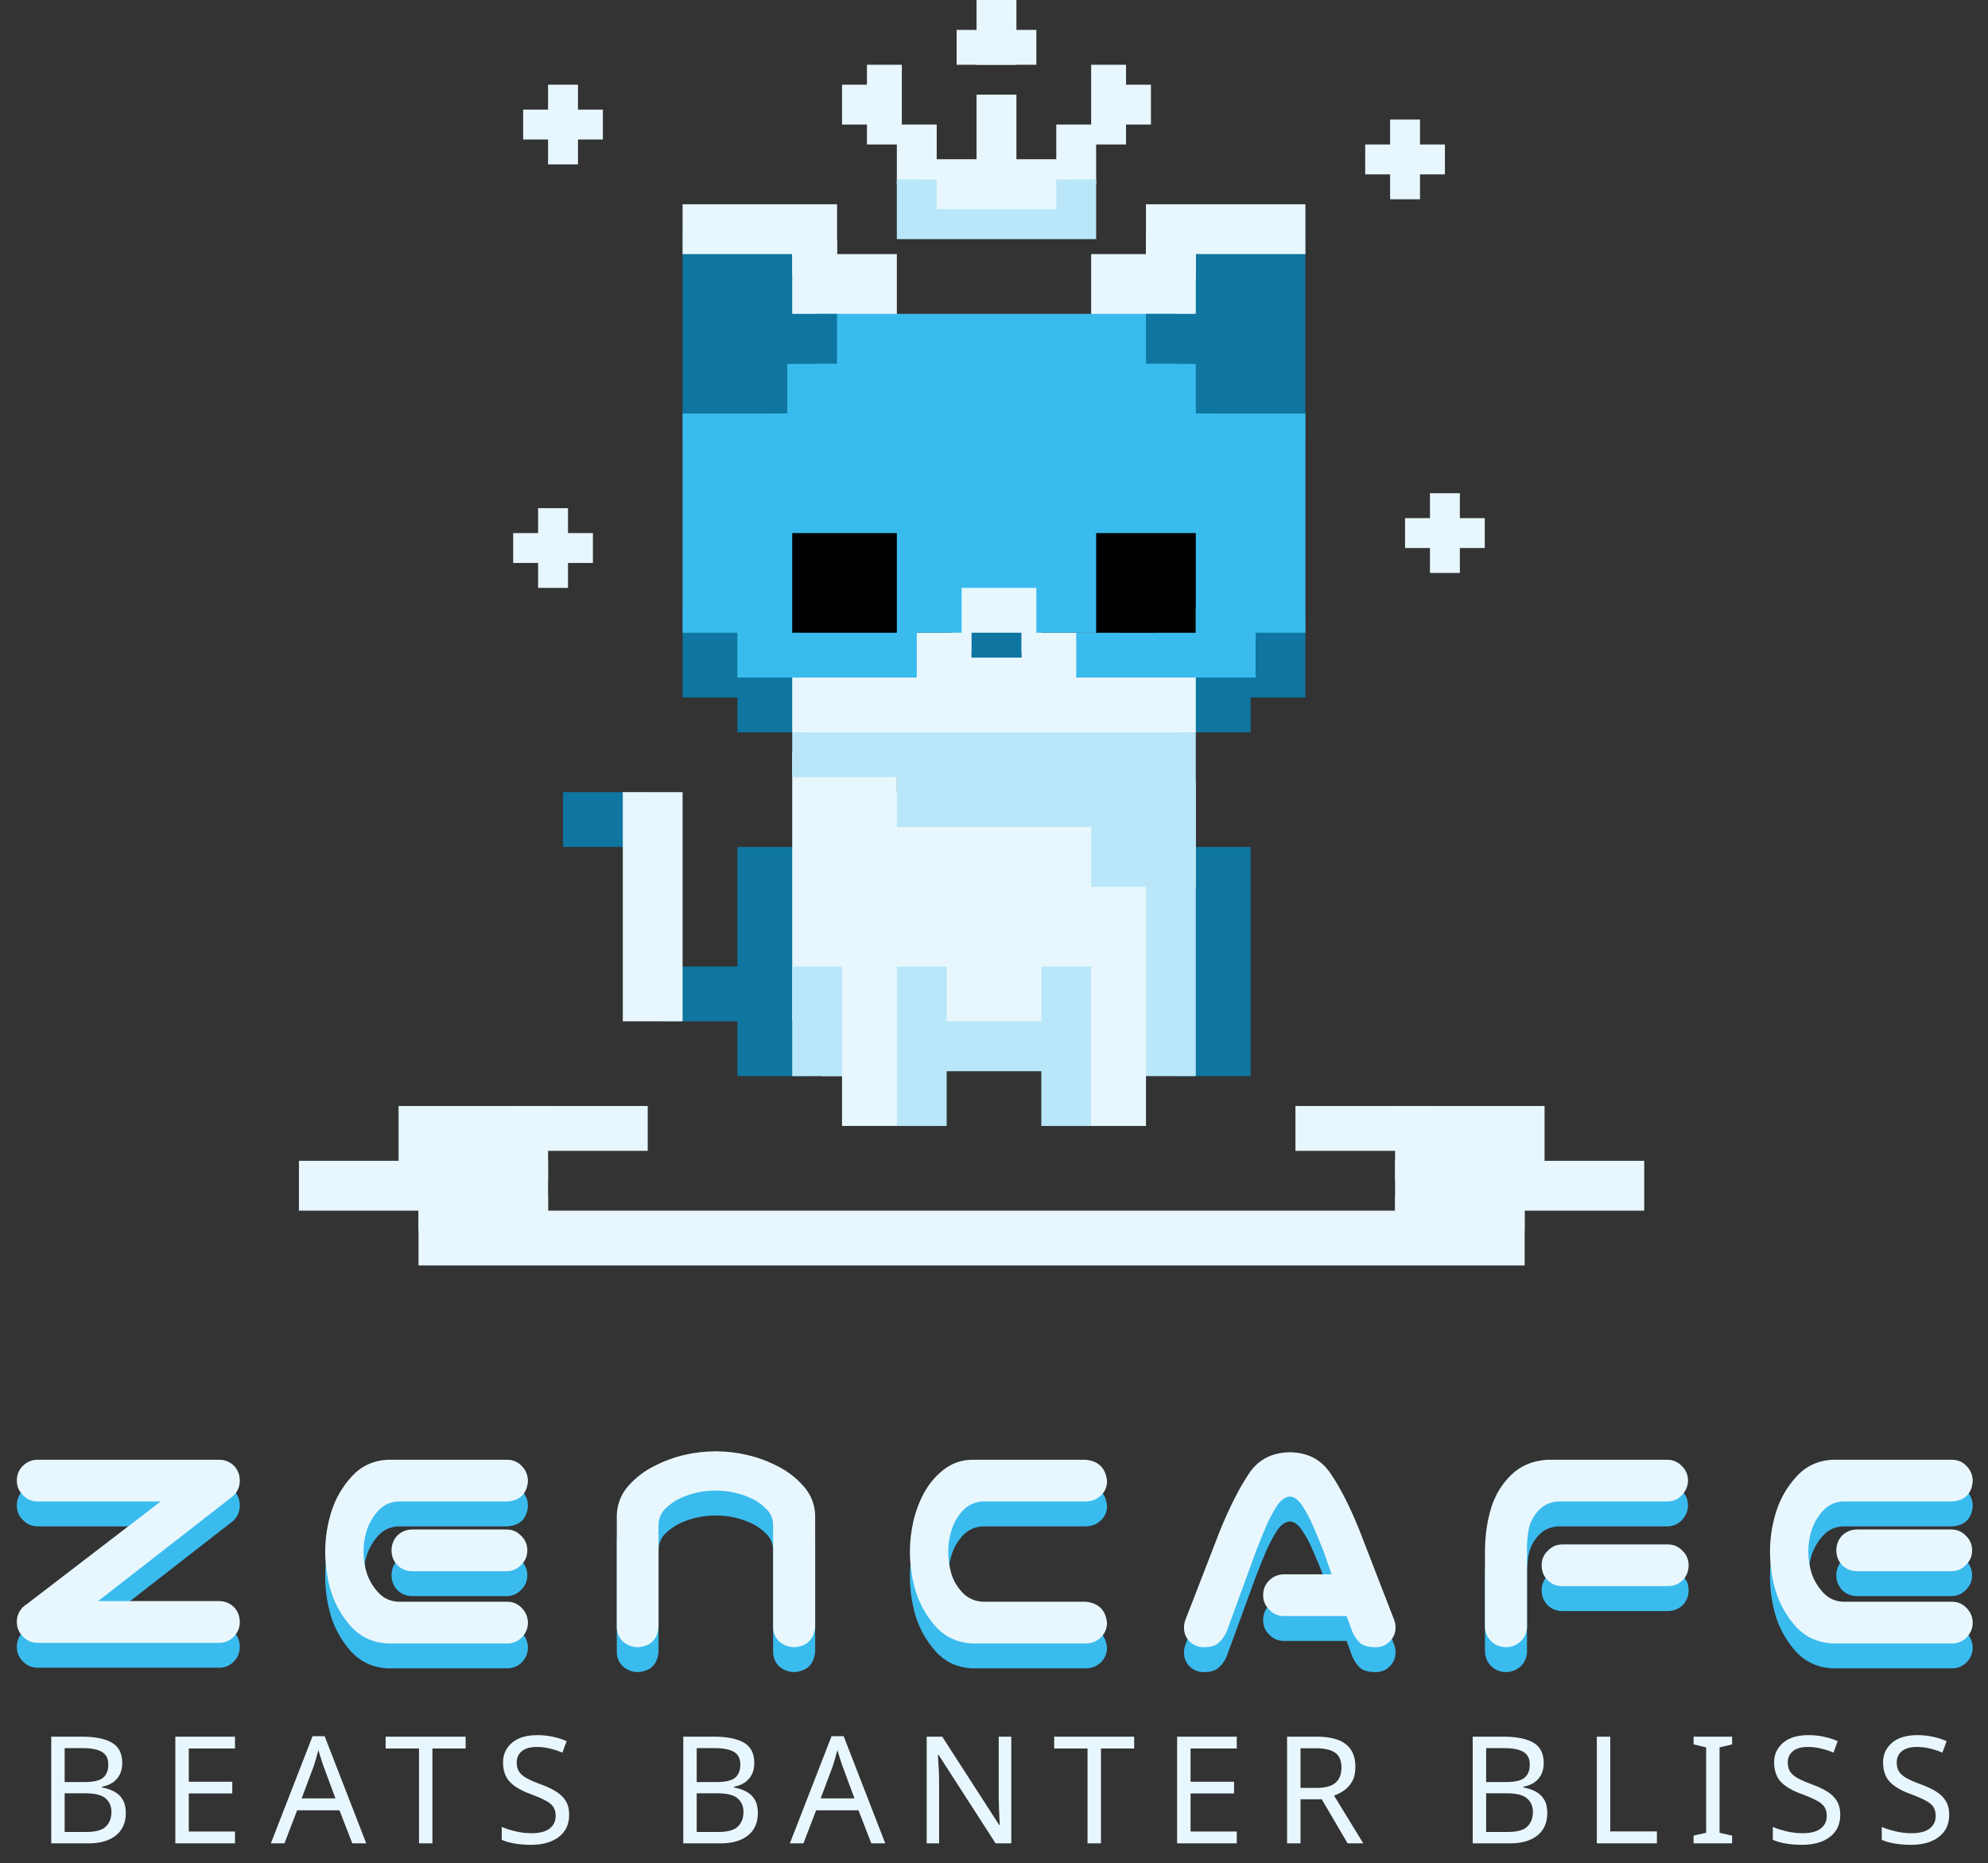     <svg width="399" height="374" viewBox="0 0 399 374" fill="none" xmlns="http://www.w3.org/2000/svg">
<rect x="0" y="0" width="399" height="374" fill="#333333" stroke="none"/>
<path d="M3.377 302.188C3.377 301.021 3.773 300.042 4.565 299.25C5.398 298.417 6.398 298 7.565 298H43.94C45.107 298 46.107 298.396 46.94 299.188C47.732 300.021 48.127 301.021 48.127 302.188C48.127 303.354 47.732 304.333 46.94 305.125C46.69 305.375 46.44 305.583 46.19 305.75L19.69 326.375H43.94C45.107 326.375 46.107 326.771 46.94 327.562C47.732 328.396 48.127 329.396 48.127 330.562C48.127 331.729 47.711 332.729 46.877 333.562C46.086 334.354 45.107 334.75 43.94 334.75H7.565C6.398 334.75 5.419 334.333 4.628 333.5C3.794 332.708 3.377 331.729 3.377 330.562C3.377 329.479 3.732 328.542 4.44 327.75H4.378L4.628 327.562C4.878 327.312 5.148 327.104 5.44 326.938L32.252 306.375H7.565C6.398 306.375 5.419 305.958 4.628 305.125C3.794 304.333 3.377 303.354 3.377 302.188ZM77.772 298H80.647H101.898C103.064 298.042 104.023 298.479 104.773 299.312C105.564 300.146 105.96 301.146 105.96 302.312C105.752 304.812 104.398 306.167 101.898 306.375H79.897C78.314 306.458 77.002 307.062 75.96 308.188C74.918 309.312 74.147 310.604 73.647 312.062C73.189 313.479 72.96 314.938 72.96 316.438C72.96 317.938 73.189 319.417 73.647 320.875C74.147 322.292 74.918 323.562 75.96 324.688C77.002 325.812 78.314 326.417 79.897 326.5H101.898C103.064 326.542 104.023 326.979 104.773 327.812C105.564 328.646 105.96 329.646 105.96 330.812C105.918 331.938 105.502 332.896 104.71 333.688C103.96 334.438 103.023 334.833 101.898 334.875H78.96H77.772C74.856 334.708 72.439 333.604 70.522 331.562C68.647 329.479 67.293 327.125 66.46 324.5C65.668 321.875 65.272 319.188 65.272 316.438C65.272 313.688 65.689 311 66.522 308.375C67.356 305.75 68.71 303.417 70.585 301.375C72.46 299.292 74.856 298.167 77.772 298ZM105.835 316.188C105.835 317.354 105.418 318.333 104.585 319.125C103.793 319.958 102.814 320.375 101.648 320.375H82.772C81.606 320.375 80.606 319.979 79.772 319.188C78.981 318.354 78.585 317.354 78.585 316.188C78.585 315.021 78.981 314.021 79.772 313.188C80.606 312.396 81.606 312 82.772 312H101.648C102.814 312 103.793 312.417 104.585 313.25C105.418 314.042 105.835 315.021 105.835 316.188ZM143.668 296.312C145.834 296.312 147.959 296.562 150.043 297.062C152.168 297.562 154.188 298.312 156.105 299.312C158.022 300.271 159.709 301.562 161.168 303.188C162.668 304.812 163.48 306.75 163.605 309V311.625V331.562C163.355 334.062 161.98 335.417 159.48 335.625C158.313 335.625 157.293 335.25 156.418 334.5C155.584 333.708 155.168 332.729 155.168 331.562V310.938C155.084 309.646 154.584 308.583 153.668 307.75C152.793 306.875 151.793 306.188 150.668 305.688C149.584 305.188 148.438 304.812 147.23 304.562C146.063 304.312 144.876 304.188 143.668 304.188C142.459 304.188 141.251 304.312 140.043 304.562C138.876 304.812 137.73 305.188 136.605 305.688C135.522 306.188 134.522 306.875 133.605 307.75C132.73 308.583 132.251 309.646 132.168 310.938V331.562C131.959 334.062 130.605 335.417 128.105 335.625C126.938 335.625 125.918 335.25 125.043 334.5C124.209 333.708 123.793 332.729 123.793 331.562V311.625V309C123.918 306.75 124.709 304.812 126.168 303.188C127.626 301.562 129.313 300.271 131.23 299.312C133.147 298.312 135.147 297.562 137.23 297.062C139.355 296.562 141.501 296.312 143.668 296.312ZM197.25 306.375C195.667 306.458 194.333 307.062 193.25 308.188C192.208 309.312 191.458 310.604 191 312.062C190.542 313.479 190.312 314.938 190.312 316.438C190.312 317.938 190.521 319.417 190.938 320.875C191.396 322.333 192.167 323.625 193.25 324.75C194.333 325.833 195.667 326.417 197.25 326.5H217.875C220.5 326.75 221.938 328.188 222.188 330.812C222.146 331.979 221.708 332.958 220.875 333.75C220.042 334.5 219.042 334.875 217.875 334.875H197.938H195.062C192.146 334.708 189.75 333.604 187.875 331.562C186 329.479 184.646 327.125 183.812 324.5C183.021 321.875 182.625 319.188 182.625 316.438C182.625 314.396 182.854 312.375 183.312 310.375C183.771 308.375 184.479 306.479 185.438 304.688C186.438 302.854 187.75 301.292 189.375 300C191.042 298.708 192.938 298.042 195.062 298H196.25H217.875C220.5 298.25 221.938 299.688 222.188 302.312C222.188 303.479 221.75 304.458 220.875 305.25C220.042 306 219.042 306.375 217.875 306.375H197.25ZM253.52 325.188C253.52 324.021 253.916 323.042 254.708 322.25C255.541 321.417 256.541 321 257.708 321H267.27L265.645 316.375C264.978 314.667 264.312 313.062 263.645 311.562C263.02 310.021 262.291 308.625 261.458 307.375C260.708 306.125 259.853 305.458 258.895 305.375C257.895 305.458 256.999 306.125 256.208 307.375C255.416 308.625 254.687 310.021 254.02 311.562C253.395 313.062 252.749 314.667 252.083 316.375L246.145 332.625C245.728 333.5 245.187 334.229 244.52 334.812C243.895 335.354 242.937 335.625 241.645 335.625C240.437 335.625 239.437 335.208 238.645 334.375C237.895 333.542 237.562 332.542 237.645 331.375C237.687 330.833 237.812 330.333 238.02 329.875L244.895 312.125C246.812 307.458 248.728 303.688 250.645 300.812C252.52 297.979 255.27 296.542 258.895 296.5C262.478 296.542 265.208 297.979 267.083 300.812C268.999 303.604 270.916 307.375 272.833 312.125L279.708 329.875C279.916 330.333 280.041 330.833 280.083 331.375C280.166 332.542 279.812 333.542 279.02 334.375C278.27 335.208 277.291 335.625 276.083 335.625C274.708 335.625 273.687 335.354 273.02 334.812C272.395 334.229 271.874 333.5 271.458 332.625L270.27 329.375H257.708C256.541 329.375 255.562 328.958 254.77 328.125C253.937 327.333 253.52 326.354 253.52 325.188ZM302.165 335.625C301.04 335.583 300.082 335.188 299.29 334.438C298.498 333.646 298.082 332.688 298.04 331.562V316C298.082 313.042 298.498 310.25 299.29 307.625C300.123 305 301.478 302.792 303.353 301C305.269 299.167 307.686 298.167 310.603 298H334.728C335.853 298.042 336.79 298.458 337.54 299.25C338.332 300 338.748 300.938 338.79 302.062C338.79 303.229 338.394 304.229 337.603 305.062C336.853 305.896 335.894 306.333 334.728 306.375H312.728C311.144 306.458 309.832 307.062 308.79 308.188C307.748 309.312 307.082 310.604 306.79 312.062C306.54 313.479 306.436 315.042 306.478 316.75V331.562C306.436 332.729 305.998 333.708 305.165 334.5C304.332 335.25 303.332 335.625 302.165 335.625ZM309.415 319.188C309.415 318.021 309.832 317.042 310.665 316.25C311.457 315.417 312.436 315 313.603 315H334.728C335.894 315 336.873 315.417 337.665 316.25C338.498 317.042 338.915 318.021 338.915 319.188C338.915 320.354 338.519 321.354 337.728 322.188C336.894 322.979 335.894 323.375 334.728 323.375H313.603C312.436 323.375 311.436 322.979 310.603 322.188C309.811 321.354 309.415 320.354 309.415 319.188ZM367.747 298H370.622H391.872C393.039 298.042 393.997 298.479 394.747 299.312C395.539 300.146 395.935 301.146 395.935 302.312C395.727 304.812 394.372 306.167 391.872 306.375H369.872C368.289 306.458 366.977 307.062 365.935 308.188C364.893 309.312 364.122 310.604 363.622 312.062C363.164 313.479 362.935 314.938 362.935 316.438C362.935 317.938 363.164 319.417 363.622 320.875C364.122 322.292 364.893 323.562 365.935 324.688C366.977 325.812 368.289 326.417 369.872 326.5H391.872C393.039 326.542 393.997 326.979 394.747 327.812C395.539 328.646 395.935 329.646 395.935 330.812C395.893 331.938 395.477 332.896 394.685 333.688C393.935 334.438 392.997 334.833 391.872 334.875H368.935H367.747C364.831 334.708 362.414 333.604 360.497 331.562C358.622 329.479 357.268 327.125 356.435 324.5C355.643 321.875 355.247 319.188 355.247 316.438C355.247 313.688 355.664 311 356.497 308.375C357.331 305.75 358.685 303.417 360.56 301.375C362.435 299.292 364.831 298.167 367.747 298ZM395.81 316.188C395.81 317.354 395.393 318.333 394.56 319.125C393.768 319.958 392.789 320.375 391.622 320.375H372.747C371.581 320.375 370.581 319.979 369.747 319.188C368.956 318.354 368.56 317.354 368.56 316.188C368.56 315.021 368.956 314.021 369.747 313.188C370.581 312.396 371.581 312 372.747 312H391.622C392.789 312 393.768 312.417 394.56 313.25C395.393 314.042 395.81 315.021 395.81 316.188Z" fill="#3ABBEE"/>
<path d="M3.377 297.188C3.377 296.021 3.773 295.042 4.565 294.25C5.398 293.417 6.398 293 7.565 293H43.94C45.107 293 46.107 293.396 46.94 294.188C47.732 295.021 48.127 296.021 48.127 297.188C48.127 298.354 47.732 299.333 46.94 300.125C46.69 300.375 46.44 300.583 46.19 300.75L19.69 321.375H43.94C45.107 321.375 46.107 321.771 46.94 322.562C47.732 323.396 48.127 324.396 48.127 325.562C48.127 326.729 47.711 327.729 46.877 328.562C46.086 329.354 45.107 329.75 43.94 329.75H7.565C6.398 329.75 5.419 329.333 4.628 328.5C3.794 327.708 3.377 326.729 3.377 325.562C3.377 324.479 3.732 323.542 4.44 322.75H4.378L4.628 322.562C4.878 322.312 5.148 322.104 5.44 321.938L32.252 301.375H7.565C6.398 301.375 5.419 300.958 4.628 300.125C3.794 299.333 3.377 298.354 3.377 297.188ZM77.772 293H80.647H101.898C103.064 293.042 104.023 293.479 104.773 294.312C105.564 295.146 105.96 296.146 105.96 297.312C105.752 299.812 104.398 301.167 101.898 301.375H79.897C78.314 301.458 77.002 302.062 75.96 303.188C74.918 304.312 74.147 305.604 73.647 307.062C73.189 308.479 72.96 309.938 72.96 311.438C72.96 312.938 73.189 314.417 73.647 315.875C74.147 317.292 74.918 318.562 75.96 319.688C77.002 320.812 78.314 321.417 79.897 321.5H101.898C103.064 321.542 104.023 321.979 104.773 322.812C105.564 323.646 105.96 324.646 105.96 325.812C105.918 326.938 105.502 327.896 104.71 328.688C103.96 329.438 103.023 329.833 101.898 329.875H78.96H77.772C74.856 329.708 72.439 328.604 70.522 326.562C68.647 324.479 67.293 322.125 66.46 319.5C65.668 316.875 65.272 314.188 65.272 311.438C65.272 308.688 65.689 306 66.522 303.375C67.356 300.75 68.71 298.417 70.585 296.375C72.46 294.292 74.856 293.167 77.772 293ZM105.835 311.188C105.835 312.354 105.418 313.333 104.585 314.125C103.793 314.958 102.814 315.375 101.648 315.375H82.772C81.606 315.375 80.606 314.979 79.772 314.188C78.981 313.354 78.585 312.354 78.585 311.188C78.585 310.021 78.981 309.021 79.772 308.188C80.606 307.396 81.606 307 82.772 307H101.648C102.814 307 103.793 307.417 104.585 308.25C105.418 309.042 105.835 310.021 105.835 311.188ZM143.668 291.312C145.834 291.312 147.959 291.562 150.043 292.062C152.168 292.562 154.188 293.312 156.105 294.312C158.022 295.271 159.709 296.562 161.168 298.188C162.668 299.812 163.48 301.75 163.605 304V306.625V326.562C163.355 329.062 161.98 330.417 159.48 330.625C158.313 330.625 157.293 330.25 156.418 329.5C155.584 328.708 155.168 327.729 155.168 326.562V305.938C155.084 304.646 154.584 303.583 153.668 302.75C152.793 301.875 151.793 301.188 150.668 300.688C149.584 300.188 148.438 299.812 147.23 299.562C146.063 299.312 144.876 299.188 143.668 299.188C142.459 299.188 141.251 299.312 140.043 299.562C138.876 299.812 137.73 300.188 136.605 300.688C135.522 301.188 134.522 301.875 133.605 302.75C132.73 303.583 132.251 304.646 132.168 305.938V326.562C131.959 329.062 130.605 330.417 128.105 330.625C126.938 330.625 125.918 330.25 125.043 329.5C124.209 328.708 123.793 327.729 123.793 326.562V306.625V304C123.918 301.75 124.709 299.812 126.168 298.188C127.626 296.562 129.313 295.271 131.23 294.312C133.147 293.312 135.147 292.562 137.23 292.062C139.355 291.562 141.501 291.312 143.668 291.312ZM197.25 301.375C195.667 301.458 194.333 302.062 193.25 303.188C192.208 304.312 191.458 305.604 191 307.062C190.542 308.479 190.312 309.938 190.312 311.438C190.312 312.938 190.521 314.417 190.938 315.875C191.396 317.333 192.167 318.625 193.25 319.75C194.333 320.833 195.667 321.417 197.25 321.5H217.875C220.5 321.75 221.938 323.188 222.188 325.812C222.146 326.979 221.708 327.958 220.875 328.75C220.042 329.5 219.042 329.875 217.875 329.875H197.938H195.062C192.146 329.708 189.75 328.604 187.875 326.562C186 324.479 184.646 322.125 183.812 319.5C183.021 316.875 182.625 314.188 182.625 311.438C182.625 309.396 182.854 307.375 183.312 305.375C183.771 303.375 184.479 301.479 185.438 299.688C186.438 297.854 187.75 296.292 189.375 295C191.042 293.708 192.938 293.042 195.062 293H196.25H217.875C220.5 293.25 221.938 294.688 222.188 297.312C222.188 298.479 221.75 299.458 220.875 300.25C220.042 301 219.042 301.375 217.875 301.375H197.25ZM253.52 320.188C253.52 319.021 253.916 318.042 254.708 317.25C255.541 316.417 256.541 316 257.708 316H267.27L265.645 311.375C264.978 309.667 264.312 308.062 263.645 306.562C263.02 305.021 262.291 303.625 261.458 302.375C260.708 301.125 259.853 300.458 258.895 300.375C257.895 300.458 256.999 301.125 256.208 302.375C255.416 303.625 254.687 305.021 254.02 306.562C253.395 308.062 252.749 309.667 252.083 311.375L246.145 327.625C245.728 328.5 245.187 329.229 244.52 329.812C243.895 330.354 242.937 330.625 241.645 330.625C240.437 330.625 239.437 330.208 238.645 329.375C237.895 328.542 237.562 327.542 237.645 326.375C237.687 325.833 237.812 325.333 238.02 324.875L244.895 307.125C246.812 302.458 248.728 298.688 250.645 295.812C252.52 292.979 255.27 291.542 258.895 291.5C262.478 291.542 265.208 292.979 267.083 295.812C268.999 298.604 270.916 302.375 272.833 307.125L279.708 324.875C279.916 325.333 280.041 325.833 280.083 326.375C280.166 327.542 279.812 328.542 279.02 329.375C278.27 330.208 277.291 330.625 276.083 330.625C274.708 330.625 273.687 330.354 273.02 329.812C272.395 329.229 271.874 328.5 271.458 327.625L270.27 324.375H257.708C256.541 324.375 255.562 323.958 254.77 323.125C253.937 322.333 253.52 321.354 253.52 320.188ZM302.165 330.625C301.04 330.583 300.082 330.188 299.29 329.438C298.498 328.646 298.082 327.688 298.04 326.562V311C298.082 308.042 298.498 305.25 299.29 302.625C300.123 300 301.478 297.792 303.353 296C305.269 294.167 307.686 293.167 310.603 293H334.728C335.853 293.042 336.79 293.458 337.54 294.25C338.332 295 338.748 295.938 338.79 297.062C338.79 298.229 338.394 299.229 337.603 300.062C336.853 300.896 335.894 301.333 334.728 301.375H312.728C311.144 301.458 309.832 302.062 308.79 303.188C307.748 304.312 307.082 305.604 306.79 307.062C306.54 308.479 306.436 310.042 306.478 311.75V326.562C306.436 327.729 305.998 328.708 305.165 329.5C304.332 330.25 303.332 330.625 302.165 330.625ZM309.415 314.188C309.415 313.021 309.832 312.042 310.665 311.25C311.457 310.417 312.436 310 313.603 310H334.728C335.894 310 336.873 310.417 337.665 311.25C338.498 312.042 338.915 313.021 338.915 314.188C338.915 315.354 338.519 316.354 337.728 317.188C336.894 317.979 335.894 318.375 334.728 318.375H313.603C312.436 318.375 311.436 317.979 310.603 317.188C309.811 316.354 309.415 315.354 309.415 314.188ZM367.747 293H370.622H391.872C393.039 293.042 393.997 293.479 394.747 294.312C395.539 295.146 395.935 296.146 395.935 297.312C395.727 299.812 394.372 301.167 391.872 301.375H369.872C368.289 301.458 366.977 302.062 365.935 303.188C364.893 304.312 364.122 305.604 363.622 307.062C363.164 308.479 362.935 309.938 362.935 311.438C362.935 312.938 363.164 314.417 363.622 315.875C364.122 317.292 364.893 318.562 365.935 319.688C366.977 320.812 368.289 321.417 369.872 321.5H391.872C393.039 321.542 393.997 321.979 394.747 322.812C395.539 323.646 395.935 324.646 395.935 325.812C395.893 326.938 395.477 327.896 394.685 328.688C393.935 329.438 392.997 329.833 391.872 329.875H368.935H367.747C364.831 329.708 362.414 328.604 360.497 326.562C358.622 324.479 357.268 322.125 356.435 319.5C355.643 316.875 355.247 314.188 355.247 311.438C355.247 308.688 355.664 306 356.497 303.375C357.331 300.75 358.685 298.417 360.56 296.375C362.435 294.292 364.831 293.167 367.747 293ZM395.81 311.188C395.81 312.354 395.393 313.333 394.56 314.125C393.768 314.958 392.789 315.375 391.622 315.375H372.747C371.581 315.375 370.581 314.979 369.747 314.188C368.956 313.354 368.56 312.354 368.56 311.188C368.56 310.021 368.956 309.021 369.747 308.188C370.581 307.396 371.581 307 372.747 307H391.622C392.789 307 393.768 307.417 394.56 308.25C395.393 309.042 395.81 310.021 395.81 311.188Z" fill="#E8F7FD"/>
<path d="M17.811 370H10.282V348.584H16.405C19.061 348.584 21.078 348.984 22.454 349.785C23.841 350.586 24.535 351.953 24.535 353.887C24.535 355.146 24.183 356.191 23.48 357.021C22.777 357.852 21.766 358.389 20.448 358.633V358.779C21.366 358.945 22.181 359.214 22.894 359.585C23.626 359.966 24.203 360.508 24.622 361.211C25.042 361.914 25.252 362.812 25.252 363.906C25.252 365.85 24.588 367.354 23.26 368.418C21.932 369.473 20.116 370 17.811 370ZM16.522 350.884H12.977V357.695H16.947C18.763 357.695 20.013 357.402 20.697 356.816C21.39 356.221 21.737 355.347 21.737 354.194C21.737 353.013 21.322 352.168 20.492 351.66C19.662 351.143 18.338 350.884 16.522 350.884ZM17.093 359.951H12.977V367.715H17.298C19.203 367.715 20.521 367.349 21.253 366.616C21.995 365.874 22.367 364.902 22.367 363.701C22.367 362.578 21.981 361.675 21.209 360.991C20.448 360.298 19.076 359.951 17.093 359.951ZM46.619 359.98H37.889V367.627H47.161V370H35.193V348.584H47.161V350.957H37.889V357.637H46.619V359.98ZM54.363 370L62.727 348.496H65.159L73.508 370H70.711L68.132 363.364H59.636L57.087 370H54.363ZM62.976 354.487L60.544 360.977H67.327L64.924 354.487C64.895 354.409 64.856 354.302 64.807 354.165C64.758 354.019 64.7 353.838 64.632 353.623C64.504 353.232 64.368 352.808 64.221 352.349C64.085 351.89 63.977 351.533 63.899 351.279C63.743 351.904 63.577 352.51 63.401 353.096C63.235 353.682 63.093 354.146 62.976 354.487ZM77.4 348.584H93.454V350.957H86.789V370H84.094V350.957H77.4V348.584ZM114.235 364.272C114.235 366.167 113.542 367.646 112.155 368.711C110.778 369.766 108.918 370.293 106.574 370.293C105.383 370.293 104.274 370.205 103.249 370.029C102.233 369.854 101.384 369.604 100.7 369.282V366.704C101.423 367.017 102.316 367.305 103.381 367.568C104.455 367.832 105.563 367.964 106.706 367.964C108.278 367.964 109.474 367.656 110.295 367.041C111.115 366.416 111.525 365.571 111.525 364.507C111.525 363.804 111.379 363.213 111.086 362.734C110.783 362.246 110.261 361.807 109.518 361.416C108.776 361.016 107.765 360.576 106.486 360.098C104.65 359.443 103.268 358.638 102.341 357.681C101.423 356.714 100.964 355.4 100.964 353.74C100.964 352.617 101.257 351.646 101.843 350.825C103.044 349.126 105.031 348.276 107.804 348.276C108.967 348.276 110.036 348.389 111.013 348.613C111.999 348.828 112.902 349.116 113.722 349.478L112.873 351.792C112.14 351.47 111.33 351.201 110.441 350.986C109.562 350.762 108.664 350.649 107.746 350.649C106.408 350.649 105.397 350.938 104.714 351.514C104.04 352.08 103.703 352.832 103.703 353.77C103.703 354.492 103.854 355.093 104.157 355.571C104.45 356.05 104.938 356.484 105.622 356.875C106.305 357.266 107.223 357.671 108.376 358.091C109.626 358.54 110.69 359.033 111.569 359.57C112.438 360.107 113.097 360.747 113.547 361.489C114.006 362.222 114.235 363.149 114.235 364.272ZM144.664 370H137.135V348.584H143.258C145.914 348.584 147.931 348.984 149.308 349.785C150.694 350.586 151.388 351.953 151.388 353.887C151.388 355.146 151.036 356.191 150.333 357.021C149.63 357.852 148.619 358.389 147.301 358.633V358.779C148.219 358.945 149.034 359.214 149.747 359.585C150.479 359.966 151.056 360.508 151.476 361.211C151.896 361.914 152.105 362.812 152.105 363.906C152.105 365.85 151.441 367.354 150.113 368.418C148.785 369.473 146.969 370 144.664 370ZM143.375 350.884H139.83V357.695H143.8C145.616 357.695 146.866 357.402 147.55 356.816C148.243 356.221 148.59 355.347 148.59 354.194C148.59 353.013 148.175 352.168 147.345 351.66C146.515 351.143 145.191 350.884 143.375 350.884ZM143.946 359.951H139.83V367.715H144.151C146.056 367.715 147.374 367.349 148.106 366.616C148.849 365.874 149.22 364.902 149.22 363.701C149.22 362.578 148.834 361.675 148.062 360.991C147.301 360.298 145.929 359.951 143.946 359.951ZM158.531 370L166.895 348.496H169.327L177.676 370H174.879L172.3 363.364H163.804L161.255 370H158.531ZM167.144 354.487L164.713 360.977H171.495L169.092 354.487C169.063 354.409 169.024 354.302 168.975 354.165C168.926 354.019 168.868 353.838 168.799 353.623C168.672 353.232 168.536 352.808 168.389 352.349C168.253 351.89 168.145 351.533 168.067 351.279C167.911 351.904 167.745 352.51 167.569 353.096C167.403 353.682 167.261 354.146 167.144 354.487ZM200.449 360.669V348.584H202.969V370H199.82L188.364 352.217H188.247C188.267 352.559 188.286 352.949 188.306 353.389C188.335 353.818 188.364 354.292 188.394 354.81C188.452 355.845 188.482 356.919 188.482 358.032V370H185.991V348.584H189.112L200.537 366.309H200.654L200.581 364.858C200.552 364.224 200.523 363.535 200.493 362.793C200.464 362.041 200.449 361.333 200.449 360.669ZM211.577 348.584H227.632V350.957H220.967V370H218.271V350.957H211.577V348.584ZM247.68 359.98H238.95V367.627H248.222V370H236.254V348.584H248.222V350.957H238.95V357.637H247.68V359.98ZM261.02 370H258.324V348.584H264.228C266.894 348.584 268.861 349.092 270.131 350.107C271.4 351.113 272.035 352.632 272.035 354.663C272.035 355.815 271.825 356.768 271.405 357.52C270.985 358.281 270.448 358.892 269.794 359.351C269.149 359.81 268.466 360.161 267.743 360.405L273.617 370H270.468L265.282 361.152H261.02V370ZM264.081 350.913H261.02V358.867H264.228C265.976 358.867 267.245 358.525 268.036 357.842C268.837 357.148 269.237 356.133 269.237 354.795C269.237 353.389 268.817 352.393 267.978 351.807C267.138 351.211 265.839 350.913 264.081 350.913ZM303.109 370H295.579V348.584H301.702C304.359 348.584 306.375 348.984 307.752 349.785C309.139 350.586 309.832 351.953 309.832 353.887C309.832 355.146 309.481 356.191 308.778 357.021C308.074 357.852 307.064 358.389 305.745 358.633V358.779C306.663 358.945 307.479 359.214 308.192 359.585C308.924 359.966 309.5 360.508 309.92 361.211C310.34 361.914 310.55 362.812 310.55 363.906C310.55 365.85 309.886 367.354 308.558 368.418C307.23 369.473 305.413 370 303.109 370ZM301.82 350.884H298.275V357.695H302.244C304.061 357.695 305.311 357.402 305.994 356.816C306.688 356.221 307.034 355.347 307.034 354.194C307.034 353.013 306.619 352.168 305.789 351.66C304.959 351.143 303.636 350.884 301.82 350.884ZM302.391 359.951H298.275V367.715H302.596C304.5 367.715 305.819 367.349 306.551 366.616C307.293 365.874 307.664 364.902 307.664 363.701C307.664 362.578 307.279 361.675 306.507 360.991C305.745 360.298 304.373 359.951 302.391 359.951ZM323.186 348.584V367.598H332.547V370H320.491V348.584H323.186ZM347.644 350.137L345.124 350.737V367.876L347.644 368.447V370H339.91V368.447L342.429 367.876V350.737L339.91 350.137V348.584H347.644V350.137ZM369.348 364.272C369.348 366.167 368.654 367.646 367.268 368.711C365.891 369.766 364.03 370.293 361.687 370.293C360.495 370.293 359.387 370.205 358.361 370.029C357.346 369.854 356.496 369.604 355.812 369.282V366.704C356.535 367.017 357.429 367.305 358.493 367.568C359.567 367.832 360.676 367.964 361.818 367.964C363.391 367.964 364.587 367.656 365.407 367.041C366.228 366.416 366.638 365.571 366.638 364.507C366.638 363.804 366.491 363.213 366.198 362.734C365.896 362.246 365.373 361.807 364.631 361.416C363.889 361.016 362.878 360.576 361.599 360.098C359.763 359.443 358.381 358.638 357.453 357.681C356.535 356.714 356.076 355.4 356.076 353.74C356.076 352.617 356.369 351.646 356.955 350.825C358.156 349.126 360.144 348.276 362.917 348.276C364.079 348.276 365.148 348.389 366.125 348.613C367.111 348.828 368.015 349.116 368.835 349.478L367.985 351.792C367.253 351.47 366.442 351.201 365.554 350.986C364.675 350.762 363.776 350.649 362.858 350.649C361.521 350.649 360.51 350.938 359.826 351.514C359.152 352.08 358.815 352.832 358.815 353.77C358.815 354.492 358.967 355.093 359.27 355.571C359.562 356.05 360.051 356.484 360.734 356.875C361.418 357.266 362.336 357.671 363.488 358.091C364.738 358.54 365.803 359.033 366.682 359.57C367.551 360.107 368.21 360.747 368.659 361.489C369.118 362.222 369.348 363.149 369.348 364.272ZM391.212 364.272C391.212 366.167 390.519 367.646 389.132 368.711C387.755 369.766 385.895 370.293 383.551 370.293C382.36 370.293 381.252 370.205 380.226 370.029C379.211 369.854 378.361 369.604 377.677 369.282V366.704C378.4 367.017 379.294 367.305 380.358 367.568C381.432 367.832 382.541 367.964 383.683 367.964C385.255 367.964 386.452 367.656 387.272 367.041C388.092 366.416 388.503 365.571 388.503 364.507C388.503 363.804 388.356 363.213 388.063 362.734C387.76 362.246 387.238 361.807 386.496 361.416C385.754 361.016 384.743 360.576 383.463 360.098C381.628 359.443 380.246 358.638 379.318 357.681C378.4 356.714 377.941 355.4 377.941 353.74C377.941 352.617 378.234 351.646 378.82 350.825C380.021 349.126 382.008 348.276 384.782 348.276C385.944 348.276 387.013 348.389 387.99 348.613C388.976 348.828 389.879 349.116 390.7 349.478L389.85 351.792C389.118 351.47 388.307 351.201 387.419 350.986C386.54 350.762 385.641 350.649 384.723 350.649C383.385 350.649 382.375 350.938 381.691 351.514C381.017 352.08 380.68 352.832 380.68 353.77C380.68 354.492 380.832 355.093 381.134 355.571C381.427 356.05 381.916 356.484 382.599 356.875C383.283 357.266 384.201 357.671 385.353 358.091C386.603 358.54 387.668 359.033 388.546 359.57C389.416 360.107 390.075 360.747 390.524 361.489C390.983 362.222 391.212 363.149 391.212 364.272Z" fill="#E8F7FD"/>
<rect x="84" y="243" width="222" height="11" fill="#E8F7FD"/>
<rect x="60" y="233" width="50" height="10" fill="#E8F7FD"/>
<rect x="280" y="233" width="50" height="10" fill="#E8F7FD"/>
<rect x="80" y="222" width="30" height="15" fill="#E8F7FD"/>
<rect x="280" y="222" width="30" height="15" fill="#E8F7FD"/>
<rect x="260" y="222" width="27" height="9" fill="#E8F7FD"/>
<rect x="103" y="222" width="27" height="9" fill="#E8F7FD"/>
<rect x="165" y="194" width="8" height="22" fill="#B9E7F9"/>
<rect x="236" y="170" width="15" height="46" fill="#0E76A0"/>
<rect x="227" y="157" width="13" height="59" fill="#B9E7F9"/>
<path d="M137 46H165V88H137V46Z" fill="#0E76A0"/>
<rect x="235" y="48" width="27" height="40" fill="#0E76A0"/>
<rect x="219" y="51" width="21" height="16" fill="#E8F7FD"/>
<rect x="159" y="51" width="21" height="16" fill="#E8F7FD"/>
<rect x="113" y="159" width="17" height="11" fill="#0E76A0"/>
<rect x="133" y="194" width="21" height="11" fill="#0E76A0"/>
<rect x="148" y="170" width="15" height="46" fill="#0E76A0"/>
<rect x="159" y="151" width="21" height="54" fill="#E8F7FD"/>
<rect x="176" y="159" width="48" height="56" fill="#E8F7FD"/>
<rect x="210" y="173" width="20" height="53" fill="#E8F7FD"/>
<rect x="169" y="178" width="20" height="48" fill="#E8F7FD"/>
<rect x="176" y="194" width="45" height="11" fill="#E8F7FD"/>
<rect x="125" y="159" width="12" height="46" fill="#E8F7FD"/>
<rect x="159" y="194" width="10" height="22" fill="#B9E7F9"/>
<rect x="180" y="194" width="10" height="32" fill="#B9E7F9"/>
<rect x="209" y="194" width="10" height="32" fill="#B9E7F9"/>
<rect x="185" y="205" width="29" height="10" fill="#B9E7F9"/>
<rect x="219" y="146" width="21" height="32" fill="#B9E7F9"/>
<rect x="180" y="145" width="47" height="21" fill="#B9E7F9"/>
<rect x="159" y="144" width="27" height="12" fill="#B9E7F9"/>
<rect x="191" y="114" width="18" height="17" fill="#E8F7FD"/>
<rect x="182" y="127" width="13" height="9" fill="#E8F7FD"/>
<rect x="205" y="127" width="15" height="9" fill="#E8F7FD"/>
<rect x="195" y="127" width="10" height="9" fill="#0E76A0"/>
<rect x="237" y="131" width="14" height="16" fill="#0E76A0"/>
<rect x="148" y="132" width="13" height="15" fill="#0E76A0"/>
<rect x="137" y="122" width="17" height="18" fill="#0E76A0"/>
<rect x="246" y="123" width="16" height="17" fill="#0E76A0"/>
<rect x="232" y="83" width="30" height="44" fill="#3ABBEE"/>
<rect x="137" y="83" width="31" height="44" fill="#3ABBEE"/>
<rect x="155" y="83" width="89" height="28" fill="#3ABBEE"/>
<rect x="176" y="107" width="48" height="11" fill="#3ABBEE"/>
<rect x="158" y="73" width="82" height="17" fill="#3ABBEE"/>
<rect x="164" y="63" width="72" height="15" fill="#3ABBEE"/>
<rect x="154" y="63" width="14" height="10" fill="#0E76A0"/>
<rect x="230" y="63" width="15" height="10" fill="#0E76A0"/>
<rect x="230" y="41" width="32" height="10" fill="#E8F7FD"/>
<path d="M137 41H168V51H137V41Z" fill="#E8F7FD"/>
<rect x="105" y="22" width="16" height="6" fill="#E8F7FD"/>
<rect x="110" y="33" width="16" height="6" transform="rotate(-90 110 33)" fill="#E8F7FD"/>
<rect x="274" y="29" width="16" height="6" fill="#E8F7FD"/>
<rect x="279" y="40" width="16" height="6" transform="rotate(-90 279 40)" fill="#E8F7FD"/>
<rect x="282" y="104" width="16" height="6" fill="#E8F7FD"/>
<rect x="287" y="115" width="16" height="6" transform="rotate(-90 287 115)" fill="#E8F7FD"/>
<rect x="103" y="107" width="16" height="6" fill="#E8F7FD"/>
<rect x="108" y="118" width="16" height="6" transform="rotate(-90 108 118)" fill="#E8F7FD"/>
<rect x="196" width="8" height="13" fill="#E8F7FD"/>
<rect x="192" y="6" width="16" height="7" fill="#E8F7FD"/>
<rect x="219" y="13" width="7" height="16" fill="#E8F7FD"/>
<rect x="174" y="13" width="7" height="16" fill="#E8F7FD"/>
<rect x="223" y="17" width="8" height="8" fill="#E8F7FD"/>
<rect x="169" y="17" width="8" height="8" fill="#E8F7FD"/>
<rect x="180" y="25" width="8" height="12" fill="#E8F7FD"/>
<rect x="212" y="25" width="8" height="12" fill="#E8F7FD"/>
<rect x="196" y="19" width="8" height="19" fill="#E8F7FD"/>
<rect x="180" y="36" width="40" height="12" fill="#B9E7F9"/>
<rect x="188" y="32" width="24" height="10" fill="#E8F7FD"/>
<rect x="159" y="132" width="81" height="15" fill="#E8F7FD"/>
<rect x="216" y="127" width="36" height="9" fill="#3ABBEE"/>
<rect x="148" y="124" width="36" height="12" fill="#3ABBEE"/>
<rect x="208" y="116" width="17" height="11" fill="#3ABBEE"/>
<rect x="177" y="115" width="16" height="12" fill="#3ABBEE"/>
<rect x="220" y="107" width="20" height="20" fill="black"/>
<rect x="159" y="107" width="21" height="20" fill="black"/>
<rect x="240" y="122" width="12" height="9" fill="#3ABBEE"/>
<rect x="230" y="47" width="10" height="9" fill="#E8F7FD"/>
<rect x="159" y="48" width="9" height="7" fill="#E8F7FD"/>
<rect x="185" y="32" width="30" height="4" fill="#E8F7FD"/>
<rect x="84" y="240" width="26" height="7" fill="#E8F7FD"/>
<rect x="280" y="240" width="26" height="7" fill="#E8F7FD"/>
</svg>
